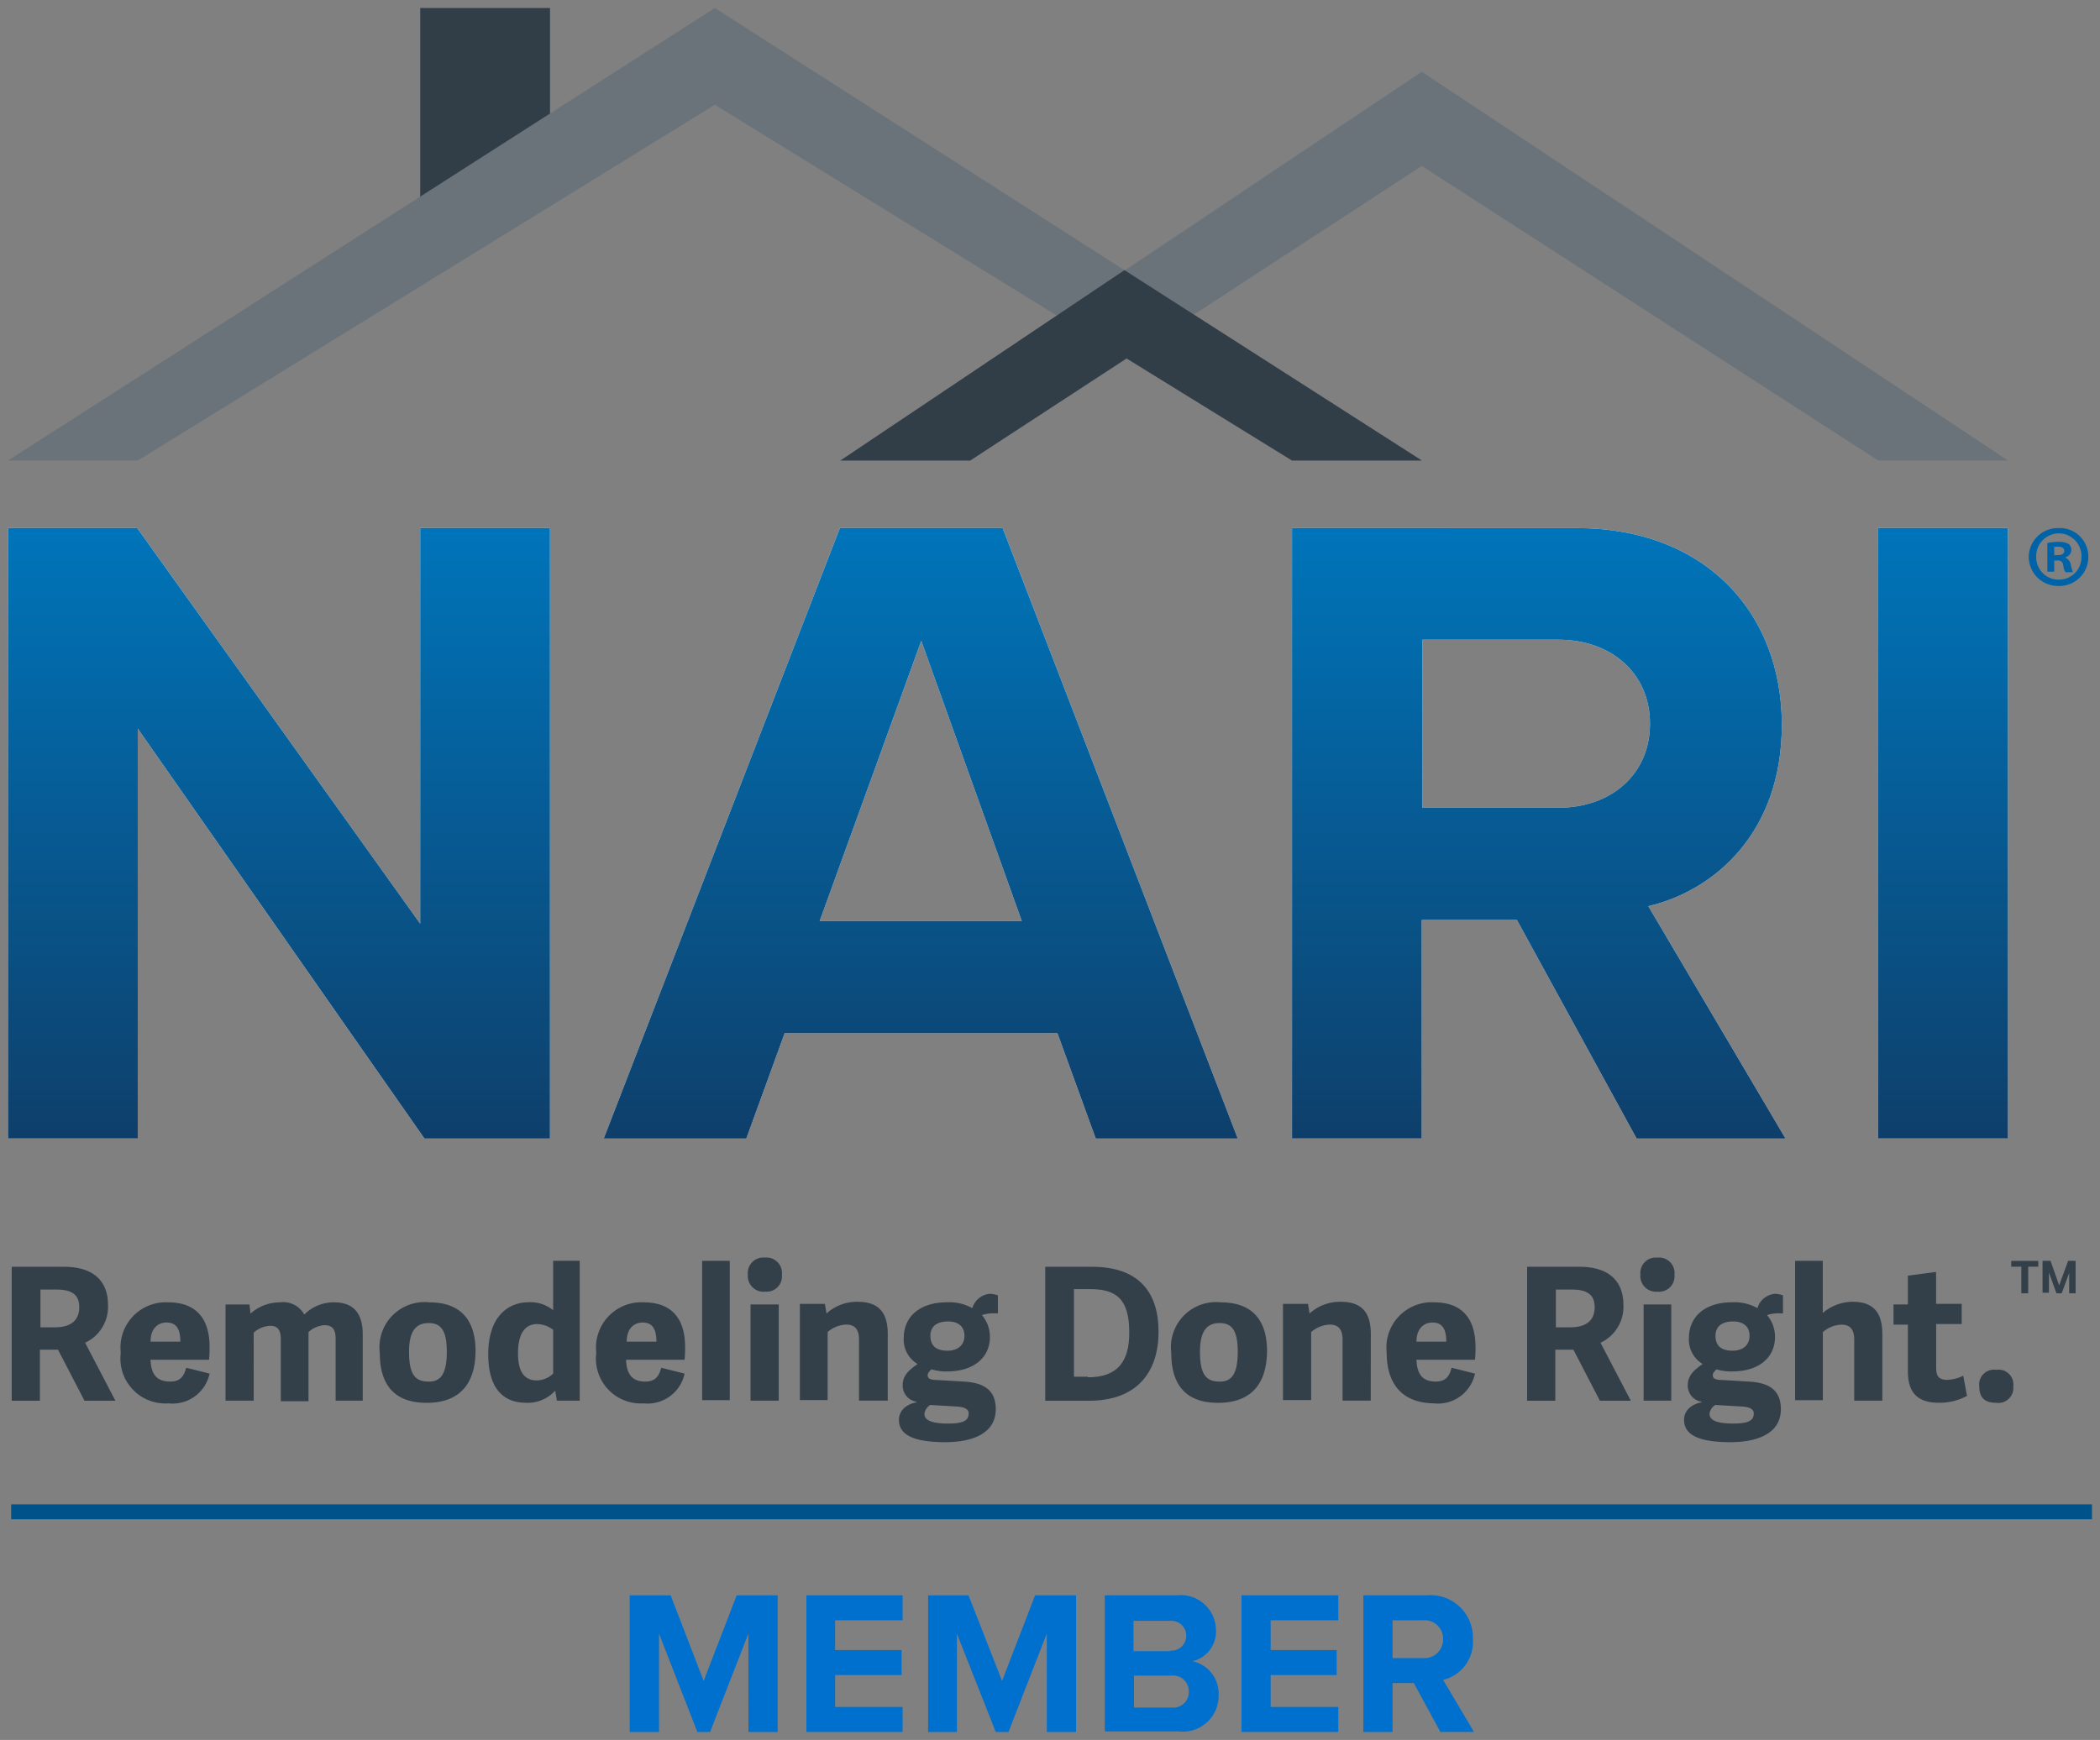 <svg xmlns="http://www.w3.org/2000/svg" xmlns:xlink="http://www.w3.org/1999/xlink" width="122.221" height="101.293" viewBox="0 0 122.221 101.293">
  <rect x="0" y="0" width="122.221" height="101.293" fill="#808080" stroke="none"/>
  <defs>
    <clipPath id="clip-path">
      <path id="Path_9487" data-name="Path 9487" d="M0-35.1H122.221V-136.391H0Z" transform="translate(0 136.391)" fill="none"/>
    </clipPath>
    <clipPath id="clip-path-2">
      <rect id="Rectangle_564" data-name="Rectangle 564" width="48670.801" height="48670.801" fill="none"/>
    </clipPath>
    <clipPath id="clip-path-3">
      <path id="Path_9466" data-name="Path 9466" d="M24.618-95v23.032L8.148-95H.625v35.539H8.179V-83.327L24.865-59.459h7.306V-95Z" transform="translate(-0.625 94.998)" fill="none"/>
    </clipPath>
    <linearGradient id="linear-gradient" x1="0.296" y1="0.867" x2="0.655" y2="0.867" gradientUnits="objectBoundingBox">
      <stop offset="0" stop-color="#fff"/>
      <stop offset="0.1" stop-color="#fff"/>
      <stop offset="0.2" stop-color="#fff"/>
      <stop offset="0.3" stop-color="#fff"/>
      <stop offset="0.4" stop-color="#fff"/>
      <stop offset="0.5" stop-color="#fff"/>
      <stop offset="0.6" stop-color="#fff"/>
      <stop offset="0.7" stop-color="#fff"/>
      <stop offset="0.8" stop-color="#fff"/>
      <stop offset="0.9" stop-color="#fff"/>
      <stop offset="1" stop-color="#fff"/>
    </linearGradient>
    <linearGradient id="linear-gradient-2" x1="0.296" y1="0.867" x2="0.655" y2="0.867" gradientUnits="objectBoundingBox">
      <stop offset="0" stop-color="#0075bc"/>
      <stop offset="0.1" stop-color="#0170b3"/>
      <stop offset="0.2" stop-color="#026bab"/>
      <stop offset="0.3" stop-color="#0465a3"/>
      <stop offset="0.4" stop-color="#05609b"/>
      <stop offset="0.5" stop-color="#075a93"/>
      <stop offset="0.6" stop-color="#08558b"/>
      <stop offset="0.7" stop-color="#0a5083"/>
      <stop offset="0.8" stop-color="#0b4a7b"/>
      <stop offset="0.9" stop-color="#0d4573"/>
      <stop offset="1" stop-color="#0e3f6b"/>
    </linearGradient>
    <clipPath id="clip-path-5">
      <path id="Path_9469" data-name="Path 9469" d="M65.793-88.435l5.851,16.314H59.88ZM61.057-95,47.312-59.459h8.3l2.229-6.129H73.718l2.229,6.129h8.266L70.53-95Z" transform="translate(-47.312 94.998)" fill="none"/>
    </clipPath>
    <linearGradient id="linear-gradient-3" x1="0.296" y1="0.561" x2="0.655" y2="0.561" xlink:href="#linear-gradient"/>
    <linearGradient id="linear-gradient-4" x1="0.296" y1="0.561" x2="0.655" y2="0.561" xlink:href="#linear-gradient-2"/>
    <clipPath id="clip-path-7">
      <path id="Path_9472" data-name="Path 9472" d="M108.836-88.5h7.925c3.034,0,5.324,1.92,5.324,4.891s-2.29,4.892-5.324,4.892h-7.925ZM101.251-95v35.539H108.8V-72.182h5.541l6.965,12.723h8.668l-7.987-13.528c3.839-.9,7.771-4.272,7.771-10.556,0-6.594-4.52-11.454-11.918-11.454Z" transform="translate(-101.251 94.998)" fill="none"/>
    </clipPath>
    <linearGradient id="linear-gradient-5" x1="0.296" y1="0.267" x2="0.655" y2="0.267" xlink:href="#linear-gradient"/>
    <linearGradient id="linear-gradient-6" x1="0.296" y1="0.267" x2="0.655" y2="0.267" xlink:href="#linear-gradient-2"/>
    <clipPath id="clip-path-9">
      <path id="Path_9475" data-name="Path 9475" d="M147.187-95h7.554v35.539h-7.554Z" transform="translate(-147.187 94.998)" fill="none"/>
    </clipPath>
    <linearGradient id="linear-gradient-7" x1="0.296" y1="0.075" x2="0.655" y2="0.075" xlink:href="#linear-gradient"/>
    <linearGradient id="linear-gradient-8" x1="0.296" y1="0.075" x2="0.655" y2="0.075" xlink:href="#linear-gradient-2"/>
  </defs>
  <g id="Group_1627" data-name="Group 1627" clip-path="url(#clip-path)">
    <g id="Group_1626" data-name="Group 1626" transform="translate(-24335.771 -24233.734)" style="isolation: isolate">
      <g id="Group_1625" data-name="Group 1625">
        <g id="Group_1624" data-name="Group 1624" clip-path="url(#clip-path-2)">
          <g id="Group_1574" data-name="Group 1574" transform="translate(24336.453 24307.477)">
            <path id="Path_9442" data-name="Path 9442" d="M-2.092-2.7h-1.8L-5.435-5.675H-6.487V-2.7H-8.128v-7.8h3.034c1.95,0,2.569,1.052,2.569,2.2A2.305,2.305,0,0,1-3.856-6.078ZM-5.621-6.975c.774,0,1.424-.279,1.424-1.176,0-.743-.464-1.022-1.331-1.022h-.928v2.2Z" transform="translate(8.128 10.504)" fill="#344049"/>
          </g>
          <g id="Group_1575" data-name="Group 1575" transform="translate(24342.799 24309.551)">
            <path id="Path_9443" data-name="Path 9443" d="M0-1.019A2.637,2.637,0,0,1,2.755-3.96c1.7,0,2.414,1.022,2.414,2.6a6.323,6.323,0,0,1-.03.743H1.733C1.765.312,2.167.653,2.879.653c.588,0,.8-.31.928-.805L5.17.189A2.2,2.2,0,0,1,2.786,1.922,2.617,2.617,0,0,1,0-1.019m3.468-.65c0-.805-.279-1.115-.805-1.115-.464,0-.929.31-.929,1.115Z" transform="translate(0 3.96)" fill="#344049"/>
          </g>
          <g id="Group_1576" data-name="Group 1576" transform="translate(24348.896 24309.551)">
            <path id="Path_9444" data-name="Path 9444" d="M-.568-1.985H-2.209v-5.6H-.816l.062.527a2.558,2.558,0,0,1,1.7-.651A1.391,1.391,0,0,1,2.373-7a2.419,2.419,0,0,1,1.733-.712q1.672,0,1.672,1.857v3.87H4.2V-5.575c0-.527-.154-.805-.65-.805a1.493,1.493,0,0,0-.929.4v4.025H1.01V-5.545c0-.526-.155-.8-.619-.8a1.506,1.506,0,0,0-.96.4Z" transform="translate(2.209 7.712)" fill="#344049"/>
          </g>
          <g id="Group_1577" data-name="Group 1577" transform="translate(24357.875 24309.551)">
            <path id="Path_9445" data-name="Path 9445" d="M0-1.019A2.627,2.627,0,0,1,2.879-3.96c1.95,0,2.693,1.176,2.693,2.817,0,1.827-.836,3.034-2.848,3.034C.681,1.891,0,.653,0-1.019m3.9-.062c0-1.239-.34-1.672-1.052-1.672-.743,0-1.145.464-1.145,1.672C1.7.157,2.012.653,2.817.653,3.529.684,3.9.219,3.9-1.081" transform="translate(0 3.96)" fill="#344049"/>
          </g>
          <g id="Group_1578" data-name="Group 1578" transform="translate(24364.189 24307.135)">
            <path id="Path_9446" data-name="Path 9446" d="M-1.856-2.821H-3.218l-.093-.557h-.031A2.143,2.143,0,0,1-5.013-2.7c-1.3,0-2.2-.805-2.2-2.818,0-2.259,1.207-3.034,2.353-3.034a2.075,2.075,0,0,1,1.424.465v-2.879h1.548v8.142ZM-3.466-6.97a1.555,1.555,0,0,0-.9-.31c-.805,0-1.115.712-1.115,1.7S-5.168-4-4.394-4a1.413,1.413,0,0,0,.96-.4V-6.97Z" transform="translate(7.211 10.963)" fill="#344049"/>
          </g>
          <g id="Group_1579" data-name="Group 1579" transform="translate(24370.475 24309.551)">
            <path id="Path_9447" data-name="Path 9447" d="M0-1.019A2.637,2.637,0,0,1,2.755-3.96c1.7,0,2.414,1.022,2.414,2.6a6.323,6.323,0,0,1-.03.743H1.733C1.765.312,2.167.653,2.848.653c.588,0,.805-.31.928-.805L5.139.189A2.2,2.2,0,0,1,2.755,1.922,2.609,2.609,0,0,1,0-1.019m3.5-.65c0-.805-.279-1.115-.8-1.115-.465,0-.929.31-.929,1.115Z" transform="translate(0 3.96)" fill="#344049"/>
          </g>
          <path id="Path_9448" data-name="Path 9448" d="M55.023-37.557h1.61v8.111h-1.61Z" transform="translate(24321.611 24344.693)" fill="#344049"/>
          <g id="Group_1580" data-name="Group 1580" transform="translate(24379.297 24306.949)">
            <path id="Path_9449" data-name="Path 9449" d="M-.343-.687a.911.911,0,0,1-.991-.991.9.9,0,0,1,.991-.991.9.9,0,0,1,.991.991.9.9,0,0,1-.991.991M.462,5.66H-1.179V.056H.462Z" transform="translate(1.334 2.668)" fill="#344049"/>
          </g>
          <g id="Group_1581" data-name="Group 1581" transform="translate(24382.33 24309.52)">
            <path id="Path_9450" data-name="Path 9450" d="M-1.749-2h-1.61v-3.56c0-.588-.247-.867-.743-.867a1.749,1.749,0,0,0-1.084.434v3.962H-6.8v-5.6h1.456l.093.558a2.638,2.638,0,0,1,1.8-.681c1.239,0,1.765.619,1.765,1.888V-2Z" transform="translate(6.795 7.753)" fill="#344049"/>
          </g>
          <g id="Group_1582" data-name="Group 1582" transform="translate(24388.09 24309.055)">
            <path id="Path_9451" data-name="Path 9451" d="M-1.48-.289A1.156,1.156,0,0,1-.458-1.125a1.361,1.361,0,0,1,.464.093V.02A2.32,2.32,0,0,0-.923.113,1.947,1.947,0,0,1-.458,1.382c0,1.269-1.022,2.012-2.477,2.012a2.938,2.938,0,0,1-.929-.123c-.093.093-.216.216-.216.34,0,.155.093.279.495.279l1.579.093c1.208.062,1.889.5,1.889,1.61,0,1.362-1.269,1.919-2.941,1.919-2.043,0-2.693-.526-2.693-1.3,0-.527.4-.9,1.021-1.022V5.159a.95.95,0,0,1-.805-.96c0-.557.341-.867.867-1.238a1.649,1.649,0,0,1-.805-1.517c0-1.207.9-2.074,2.507-2.074A2.715,2.715,0,0,1-1.48-.289m-.9,5.727-1.548-.093a.688.688,0,0,0-.341.526c0,.434.619.557,1.363.557.711,0,1.207-.093,1.207-.557.031-.186-.093-.4-.681-.433M-2.9.484c-.588,0-1.022.248-1.022.836,0,.557.31.867.991.867.588,0,.991-.31.991-.867S-2.316.484-2.9.484" transform="translate(5.752 1.125)" fill="#344049"/>
          </g>
          <g id="Group_1583" data-name="Group 1583" transform="translate(24396.604 24307.477)">
            <path id="Path_9452" data-name="Path 9452" d="M0-2.7v-7.8H2.724c2.694,0,3.87,1.455,3.87,3.776C6.594-4.344,5.325-2.7,2.538-2.7ZM2.477-4.065c1.8,0,2.414-.991,2.414-2.6C4.891-8.616,4.149-9.2,2.6-9.2H1.672V-4.1h.805Z" transform="translate(0 10.504)" fill="#344049"/>
          </g>
          <g id="Group_1584" data-name="Group 1584" transform="translate(24403.939 24309.551)">
            <path id="Path_9453" data-name="Path 9453" d="M0-1.019A2.627,2.627,0,0,1,2.879-3.96c1.95,0,2.693,1.176,2.693,2.817,0,1.827-.836,3.034-2.848,3.034C.681,1.891,0,.653,0-1.019m3.87-.062c0-1.239-.341-1.672-1.053-1.672-.743,0-1.145.464-1.145,1.672,0,1.238.31,1.733,1.115,1.733C3.5.684,3.87.219,3.87-1.081" transform="translate(0 3.96)" fill="#344049"/>
          </g>
          <g id="Group_1585" data-name="Group 1585" transform="translate(24410.441 24309.52)">
            <path id="Path_9454" data-name="Path 9454" d="M-1.77-2H-3.41v-3.56c0-.588-.248-.867-.743-.867a1.75,1.75,0,0,0-1.084.434v3.962H-6.878v-5.6h1.455l.093.558a2.64,2.64,0,0,1,1.8-.681c1.238,0,1.765.619,1.765,1.888Z" transform="translate(6.878 7.753)" fill="#344049"/>
          </g>
          <g id="Group_1586" data-name="Group 1586" transform="translate(24416.477 24309.551)">
            <path id="Path_9455" data-name="Path 9455" d="M0-1.019A2.637,2.637,0,0,1,2.755-3.96c1.7,0,2.414,1.022,2.414,2.6a6.323,6.323,0,0,1-.03.743H1.733C1.765.312,2.167.653,2.848.653c.588,0,.805-.31.928-.805L5.139.189A2.2,2.2,0,0,1,2.755,1.922C.65,1.891,0,.5,0-1.019m3.468-.65c0-.805-.279-1.115-.805-1.115-.464,0-.929.31-.929,1.115Z" transform="translate(0 3.96)" fill="#344049"/>
          </g>
          <g id="Group_1587" data-name="Group 1587" transform="translate(24424.65 24307.477)">
            <path id="Path_9456" data-name="Path 9456" d="M-2.092-2.7h-1.8L-5.435-5.675H-6.487V-2.7H-8.128v-7.8h3.034c1.95,0,2.569,1.052,2.569,2.2A2.305,2.305,0,0,1-3.856-6.078ZM-5.621-6.975c.774,0,1.424-.279,1.424-1.176,0-.743-.464-1.022-1.331-1.022h-.928v2.2Z" transform="translate(8.128 10.504)" fill="#344049"/>
          </g>
          <g id="Group_1588" data-name="Group 1588" transform="translate(24431.244 24306.949)">
            <path id="Path_9457" data-name="Path 9457" d="M-.343-.687a.911.911,0,0,1-.991-.991.9.9,0,0,1,.991-.991.9.9,0,0,1,.991.991.9.9,0,0,1-.991.991M.462,5.66h-1.61V.056H.462Z" transform="translate(1.334 2.668)" fill="#344049"/>
          </g>
          <g id="Group_1589" data-name="Group 1589" transform="translate(24433.783 24309.055)">
            <path id="Path_9458" data-name="Path 9458" d="M-1.48-.289A1.156,1.156,0,0,1-.458-1.125a1.361,1.361,0,0,1,.464.093V.02A2.32,2.32,0,0,0-.923.113,1.947,1.947,0,0,1-.458,1.382c0,1.269-1.022,2.012-2.477,2.012a2.938,2.938,0,0,1-.929-.123c-.093.093-.216.216-.216.34,0,.155.093.279.495.279l1.579.093c1.208.062,1.889.5,1.889,1.61,0,1.362-1.269,1.919-2.941,1.919-2.043,0-2.693-.526-2.693-1.3,0-.527.4-.9,1.021-1.022V5.159a.95.95,0,0,1-.805-.96c0-.557.341-.867.867-1.238a1.65,1.65,0,0,1-.8-1.517c0-1.207.9-2.074,2.507-2.074A2.715,2.715,0,0,1-1.48-.289m-.9,5.727-1.548-.093a.688.688,0,0,0-.341.526c0,.434.619.557,1.363.557.711,0,1.207-.093,1.207-.557.031-.186-.093-.4-.681-.433M-2.9.484c-.588,0-1.022.248-1.022.836,0,.557.31.867.991.867.588,0,.991-.31.991-.867S-2.316.484-2.9.484" transform="translate(5.752 1.125)" fill="#344049"/>
          </g>
          <g id="Group_1590" data-name="Group 1590" transform="translate(24440.252 24307.135)">
            <path id="Path_9459" data-name="Path 9459" d="M-1.749-2.821h-1.61v-3.56c0-.588-.247-.867-.743-.867a1.749,1.749,0,0,0-1.084.434v3.962H-6.8v-8.111h1.61v3.034a2.7,2.7,0,0,1,1.733-.65c1.208,0,1.734.619,1.734,1.888v3.87Z" transform="translate(6.795 10.963)" fill="#344049"/>
          </g>
          <g id="Group_1591" data-name="Group 1591" transform="translate(24445.98 24307.785)">
            <path id="Path_9460" data-name="Path 9460" d="M-1.48-2.5a3.318,3.318,0,0,1-1.641.4c-1.176,0-1.8-.527-1.8-1.826V-6.648h-.836V-7.824h.836V-9.5l1.641-.216v1.857H-1.79v1.176H-3.276v2.507c0,.5.124.743.651.743A2.163,2.163,0,0,0-1.7-3.676Z" transform="translate(5.752 9.712)" fill="#344049"/>
          </g>
          <g id="Group_1592" data-name="Group 1592" transform="translate(24450.965 24313.482)">
            <path id="Path_9461" data-name="Path 9461" d="M-.343-.665c-.681,0-.991-.31-.991-.96a.862.862,0,0,1,.991-.96.862.862,0,0,1,.991.96.875.875,0,0,1-.991.96" transform="translate(1.334 2.584)" fill="#344049"/>
          </g>
          <g id="Group_1593" data-name="Group 1593" transform="translate(24452.822 24307.135)">
            <path id="Path_9462" data-name="Path 9462" d="M-.343-.654h-.4V-2.2h-.588v-.341H.245V-2.2H-.343Zm2.384,0V-1.831L1.607-.654H1.3L.864-1.862V-.686H.492V-2.543H.957l.5,1.424.526-1.424h.434V-.654Z" transform="translate(1.334 2.543)" fill="#344049"/>
          </g>
          <g id="Group_1594" data-name="Group 1594" transform="translate(24453.844 24264.475)">
            <path id="Path_9463" data-name="Path 9463" d="M-1.2-.58a1.686,1.686,0,0,1-1.733,1.7A1.706,1.706,0,0,1-4.669-.58,1.7,1.7,0,0,1-2.935-2.251,1.66,1.66,0,0,1-1.2-.58m-3.034,0A1.3,1.3,0,0,0-2.9.751,1.3,1.3,0,0,0-1.6-.58,1.322,1.322,0,0,0-2.9-1.942,1.328,1.328,0,0,0-4.235-.58m1.052.867h-.4V-1.385a3.338,3.338,0,0,1,.651-.062,1.179,1.179,0,0,1,.588.124.462.462,0,0,1,.154.371.459.459,0,0,1-.34.4v.03a.539.539,0,0,1,.309.4A2.914,2.914,0,0,0-2.1.318h-.433a.874.874,0,0,1-.124-.4A.3.3,0,0,0-3-.363h-.186Zm0-.96H-3c.217,0,.4-.062.4-.248,0-.154-.124-.247-.371-.247-.093,0-.186,0-.217.031Z" transform="translate(4.669 2.252)" fill="#0062a7"/>
          </g>
          <g id="Group_1599" data-name="Group 1599" transform="translate(24336.234 24264.477)" clip-path="url(#clip-path-3)">
            <g id="Group_1597" data-name="Group 1597" transform="translate(-24336.234 -24264.477)">
              <g id="Group_1596" data-name="Group 1596" clip-path="url(#clip-path-2)">
                <g id="Group_1595" data-name="Group 1595" transform="translate(24457.99 24233.734) rotate(90)">
                  <path id="Path_9464" data-name="Path 9464" d="M0,122.22V0H101.293V122.22Z" transform="translate(0 0)" fill="url(#linear-gradient)"/>
                </g>
              </g>
            </g>
            <g id="Group_1598" data-name="Group 1598" transform="translate(121.756 -30.741) rotate(90)">
              <path id="Path_9465" data-name="Path 9465" d="M0,122.22V0H101.293V122.22Z" fill="url(#linear-gradient-2)"/>
            </g>
          </g>
          <g id="Group_1604" data-name="Group 1604" transform="translate(24370.908 24264.477)" clip-path="url(#clip-path-5)">
            <g id="Group_1602" data-name="Group 1602" transform="translate(-24370.908 -24264.477)">
              <g id="Group_1601" data-name="Group 1601" clip-path="url(#clip-path-2)">
                <g id="Group_1600" data-name="Group 1600" transform="translate(24457.99 24233.734) rotate(90)">
                  <path id="Path_9467" data-name="Path 9467" d="M0,122.22V0H101.293V122.22Z" transform="translate(0 0)" fill="url(#linear-gradient-3)"/>
                </g>
              </g>
            </g>
            <g id="Group_1603" data-name="Group 1603" transform="translate(87.083 -30.741) rotate(90)">
              <path id="Path_9468" data-name="Path 9468" d="M0,122.22V0H101.293V122.22Z" fill="url(#linear-gradient-4)"/>
            </g>
          </g>
          <g id="Group_1609" data-name="Group 1609" transform="translate(24410.967 24264.477)" clip-path="url(#clip-path-7)">
            <g id="Group_1607" data-name="Group 1607" transform="translate(-24410.967 -24264.477)">
              <g id="Group_1606" data-name="Group 1606" clip-path="url(#clip-path-2)">
                <g id="Group_1605" data-name="Group 1605" transform="translate(24457.99 24233.734) rotate(90)">
                  <path id="Path_9470" data-name="Path 9470" d="M0,122.22V0H101.293V122.22Z" transform="translate(0 0)" fill="url(#linear-gradient-5)"/>
                </g>
              </g>
            </g>
            <g id="Group_1608" data-name="Group 1608" transform="translate(47.024 -30.741) rotate(90)">
              <path id="Path_9471" data-name="Path 9471" d="M0,122.22V0H101.293V122.22Z" fill="url(#linear-gradient-6)"/>
            </g>
          </g>
          <g id="Group_1614" data-name="Group 1614" transform="translate(24445.082 24264.477)" clip-path="url(#clip-path-9)">
            <g id="Group_1612" data-name="Group 1612" transform="translate(-24445.082 -24264.477)">
              <g id="Group_1611" data-name="Group 1611" clip-path="url(#clip-path-2)">
                <g id="Group_1610" data-name="Group 1610" transform="translate(24457.99 24233.734) rotate(90)">
                  <path id="Path_9473" data-name="Path 9473" d="M0,122.22V0H101.293V122.22Z" transform="translate(0 0)" fill="url(#linear-gradient-7)"/>
                </g>
              </g>
            </g>
            <g id="Group_1613" data-name="Group 1613" transform="translate(12.909 -30.741) rotate(90)">
              <path id="Path_9474" data-name="Path 9474" d="M0,122.22V0H101.293V122.22Z" transform="translate(0 0)" fill="url(#linear-gradient-8)"/>
            </g>
          </g>
          <g id="Group_1615" data-name="Group 1615" transform="translate(24372.424 24326.607)">
            <path id="Path_9476" data-name="Path 9476" d="M-2.392-.772-4.621,4.955h-.743L-7.593-.772V4.955H-9.3V-3h2.384l1.92,4.984L-3.073-3H-.689V4.955h-1.7Z" transform="translate(9.296 3.001)" fill="#0070ce"/>
          </g>
          <g id="Group_1616" data-name="Group 1616" transform="translate(24382.703 24326.607)">
            <path id="Path_9477" data-name="Path 9477" d="M0,0H5.6V1.455H1.672V3.188H5.541V4.644H1.672V6.5H5.6V7.956H0Z" fill="#0070ce"/>
          </g>
          <g id="Group_1617" data-name="Group 1617" transform="translate(24389.791 24326.607)">
            <path id="Path_9478" data-name="Path 9478" d="M-2.392-.772-4.621,4.955h-.743L-7.624-.772V4.955H-9.3V-3h2.353l1.951,4.984L-3.073-3H-.689V4.955h-1.7Z" transform="translate(9.296 3.001)" fill="#0070ce"/>
          </g>
          <g id="Group_1618" data-name="Group 1618" transform="translate(24400.07 24326.607)">
            <path id="Path_9479" data-name="Path 9479" d="M0,0H4.179A2.051,2.051,0,0,1,6.47,2.012,1.78,1.78,0,0,1,5.108,3.839a1.927,1.927,0,0,1,1.517,1.95A2.085,2.085,0,0,1,4.3,7.925H0ZM3.808,3.219a.869.869,0,1,0,0-1.733H1.672V3.251H3.808ZM3.87,6.532A.905.905,0,0,0,4.891,5.6.921.921,0,0,0,3.87,4.674H1.7V6.532Z" fill="#0070ce"/>
          </g>
          <g id="Group_1619" data-name="Group 1619" transform="translate(24408.025 24326.607)">
            <path id="Path_9480" data-name="Path 9480" d="M0,0H5.635V1.455H1.7V3.188H5.541V4.644H1.7V6.5H5.635V7.956H0Z" fill="#0070ce"/>
          </g>
          <g id="Group_1620" data-name="Group 1620" transform="translate(24415.115 24326.607)">
            <path id="Path_9481" data-name="Path 9481" d="M-1.019-1.77H-2.257V1.078h-1.7V-6.878H-.245a2.463,2.463,0,0,1,2.662,2.57A2.257,2.257,0,0,1,.684-1.956l1.8,3.034H.529Zm.527-3.653H-2.257v2.2H-.492A1.083,1.083,0,0,0,.684-4.308,1.074,1.074,0,0,0-.492-5.423" transform="translate(3.96 6.878)" fill="#0070ce"/>
          </g>
          <path id="Path_9482" data-name="Path 9482" d="M.875-18.466H121.981v.867H.875Z" transform="translate(24335.545 24339.779)" fill="#00528a"/>
          <path id="Path_9483" data-name="Path 9483" d="M32.931-135.765h7.554V-124.5H32.931Z" transform="translate(24327.297 24369.965)" fill="#313d47"/>
          <g id="Group_1621" data-name="Group 1621" transform="translate(24336.234 24234.199)">
            <path id="Path_9484" data-name="Path 9484" d="M0-9.128H7.554L41.142-29.839,74.732-9.128h7.554L41.142-35.473Z" transform="translate(0 35.473)" fill="#6a737a"/>
          </g>
          <g id="Group_1622" data-name="Group 1622" transform="translate(24384.684 24237.914)">
            <path id="Path_9485" data-name="Path 9485" d="M0-7.841H7.554l26.283-17.15L60.4-7.841h7.554L33.837-30.471Z" transform="translate(0 30.471)" fill="#6a737a"/>
          </g>
          <g id="Group_1623" data-name="Group 1623" transform="translate(24384.684 24249.461)">
            <path id="Path_9486" data-name="Path 9486" d="M0-3.84H7.554l9.1-5.944L26.283-3.84h7.554L16.531-14.923Z" transform="translate(0 14.923)" fill="#313d47"/>
          </g>
        </g>
      </g>
    </g>
  </g>
</svg>
